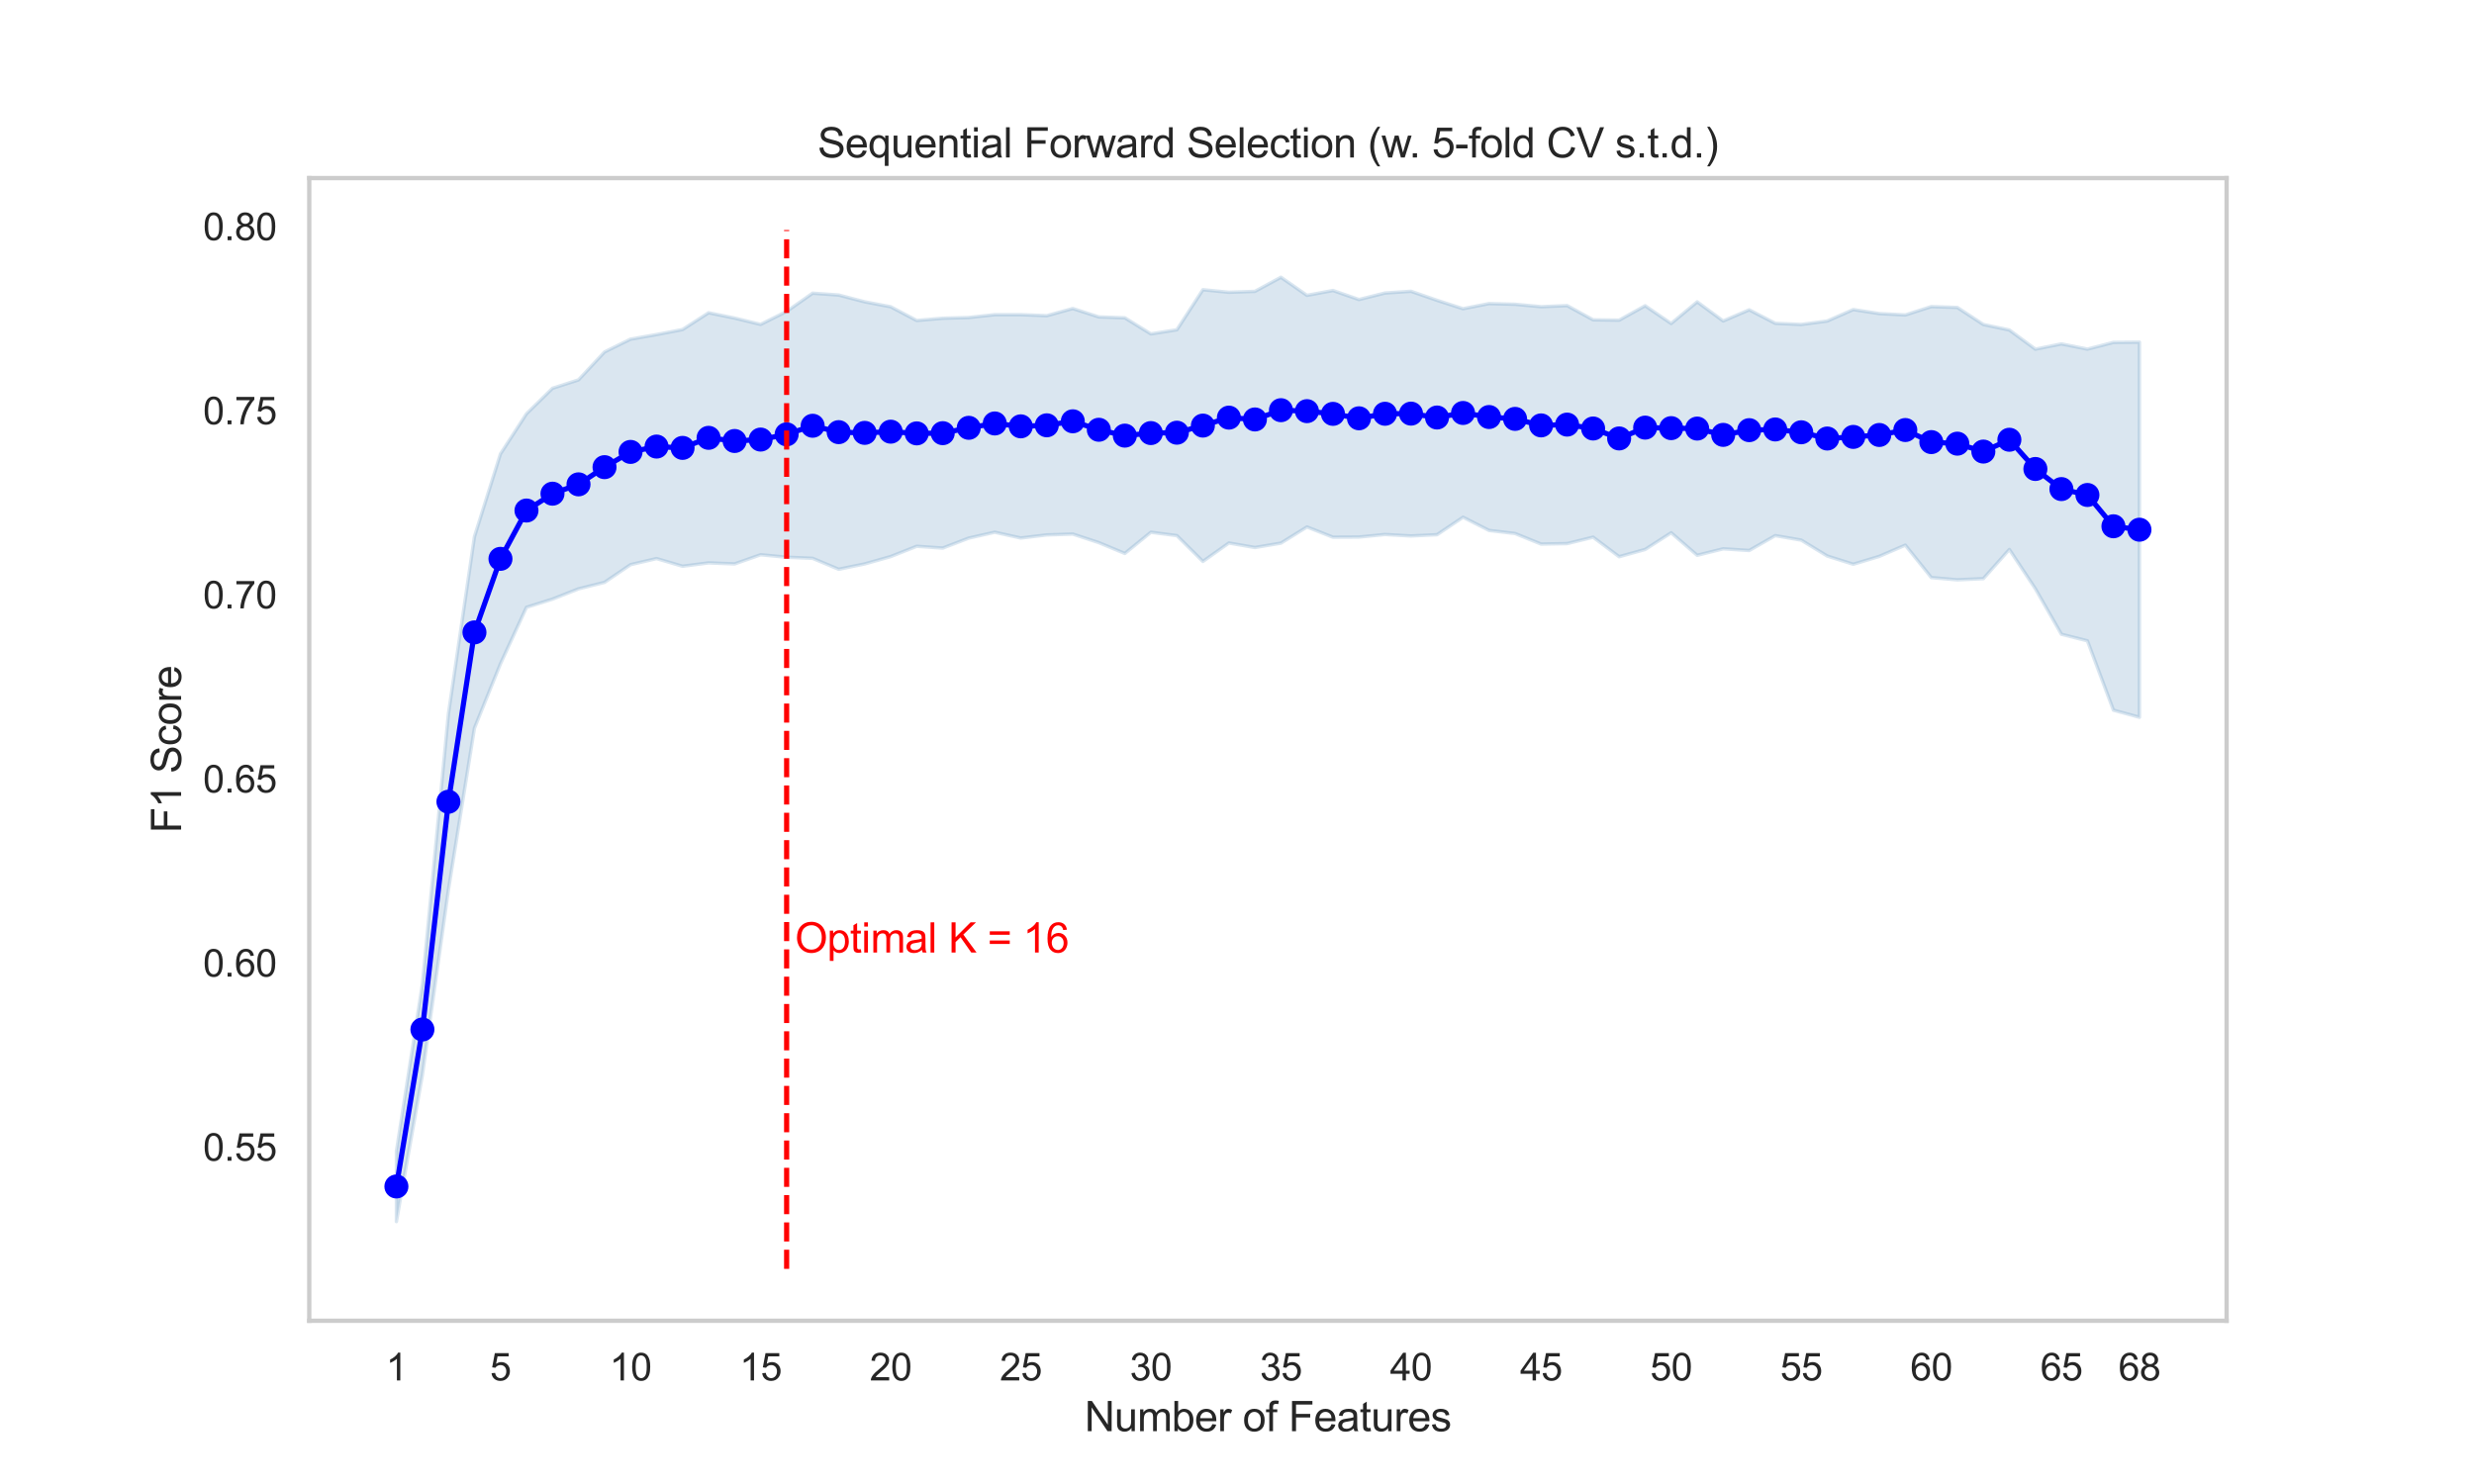 <?xml version="1.0" encoding="utf-8" standalone="no"?>
<!DOCTYPE svg PUBLIC "-//W3C//DTD SVG 1.1//EN"
  "http://www.w3.org/Graphics/SVG/1.1/DTD/svg11.dtd">
<svg xmlns:xlink="http://www.w3.org/1999/xlink" width="720pt" height="432pt" viewBox="0 0 720 432" xmlns="http://www.w3.org/2000/svg" version="1.1">
 <defs>
  <style type="text/css">*{stroke-linejoin: round; stroke-linecap: butt}</style>
 </defs>
 <g id="figure_1">
  <g id="patch_1">
   <path d="M 0 432 
L 720 432 
L 720 0 
L 0 0 
z
" style="fill: #ffffff"/>
  </g>
  <g id="axes_1">
   <g id="patch_2">
    <path d="M 90 384.48 
L 648 384.48 
L 648 51.84 
L 90 51.84 
z
" style="fill: #ffffff"/>
   </g>
   <g id="matplotlib.axis_1">
    <g id="xtick_1">
     <g id="text_1">
      <!-- 1 -->
      <g style="fill: #262626" transform="translate(112.305 401.854) scale(0.11 -0.11)">
       <defs>
        <path id="ArialMT-31" d="M 2384 0 
L 1822 0 
L 1822 3584 
Q 1619 3391 1289 3197 
Q 959 3003 697 2906 
L 697 3450 
Q 1169 3672 1522 3987 
Q 1875 4303 2022 4600 
L 2384 4600 
L 2384 0 
z
" transform="scale(0.016)"/>
       </defs>
       <use xlink:href="#ArialMT-31"/>
      </g>
     </g>
    </g>
    <g id="xtick_2"/>
    <g id="xtick_3"/>
    <g id="xtick_4"/>
    <g id="xtick_5">
     <g id="text_2">
      <!-- 5 -->
      <g style="fill: #262626" transform="translate(142.59 401.854) scale(0.11 -0.11)">
       <defs>
        <path id="ArialMT-35" d="M 266 1200 
L 856 1250 
Q 922 819 1161 601 
Q 1400 384 1738 384 
Q 2144 384 2425 690 
Q 2706 997 2706 1503 
Q 2706 1984 2436 2262 
Q 2166 2541 1728 2541 
Q 1456 2541 1237 2417 
Q 1019 2294 894 2097 
L 366 2166 
L 809 4519 
L 3088 4519 
L 3088 3981 
L 1259 3981 
L 1013 2750 
Q 1425 3038 1878 3038 
Q 2478 3038 2890 2622 
Q 3303 2206 3303 1553 
Q 3303 931 2941 478 
Q 2500 -78 1738 -78 
Q 1113 -78 717 272 
Q 322 622 266 1200 
z
" transform="scale(0.016)"/>
       </defs>
       <use xlink:href="#ArialMT-35"/>
      </g>
     </g>
    </g>
    <g id="xtick_6"/>
    <g id="xtick_7"/>
    <g id="xtick_8"/>
    <g id="xtick_9"/>
    <g id="xtick_10">
     <g id="text_3">
      <!-- 10 -->
      <g style="fill: #262626" transform="translate(177.388 401.854) scale(0.11 -0.11)">
       <defs>
        <path id="ArialMT-30" d="M 266 2259 
Q 266 3072 433 3567 
Q 600 4063 929 4331 
Q 1259 4600 1759 4600 
Q 2128 4600 2406 4451 
Q 2684 4303 2865 4023 
Q 3047 3744 3150 3342 
Q 3253 2941 3253 2259 
Q 3253 1453 3087 958 
Q 2922 463 2592 192 
Q 2263 -78 1759 -78 
Q 1097 -78 719 397 
Q 266 969 266 2259 
z
M 844 2259 
Q 844 1131 1108 757 
Q 1372 384 1759 384 
Q 2147 384 2411 759 
Q 2675 1134 2675 2259 
Q 2675 3391 2411 3762 
Q 2147 4134 1753 4134 
Q 1366 4134 1134 3806 
Q 844 3388 844 2259 
z
" transform="scale(0.016)"/>
       </defs>
       <use xlink:href="#ArialMT-31"/>
       <use xlink:href="#ArialMT-30" x="55.615"/>
      </g>
     </g>
    </g>
    <g id="xtick_11"/>
    <g id="xtick_12"/>
    <g id="xtick_13"/>
    <g id="xtick_14"/>
    <g id="xtick_15">
     <g id="text_4">
      <!-- 15 -->
      <g style="fill: #262626" transform="translate(215.244 401.854) scale(0.11 -0.11)">
       <use xlink:href="#ArialMT-31"/>
       <use xlink:href="#ArialMT-35" x="55.615"/>
      </g>
     </g>
    </g>
    <g id="xtick_16"/>
    <g id="xtick_17"/>
    <g id="xtick_18"/>
    <g id="xtick_19"/>
    <g id="xtick_20">
     <g id="text_5">
      <!-- 20 -->
      <g style="fill: #262626" transform="translate(253.1 401.854) scale(0.11 -0.11)">
       <defs>
        <path id="ArialMT-32" d="M 3222 541 
L 3222 0 
L 194 0 
Q 188 203 259 391 
Q 375 700 629 1000 
Q 884 1300 1366 1694 
Q 2113 2306 2375 2664 
Q 2638 3022 2638 3341 
Q 2638 3675 2398 3904 
Q 2159 4134 1775 4134 
Q 1369 4134 1125 3890 
Q 881 3647 878 3216 
L 300 3275 
Q 359 3922 746 4261 
Q 1134 4600 1788 4600 
Q 2447 4600 2831 4234 
Q 3216 3869 3216 3328 
Q 3216 3053 3103 2787 
Q 2991 2522 2730 2228 
Q 2469 1934 1863 1422 
Q 1356 997 1212 845 
Q 1069 694 975 541 
L 3222 541 
z
" transform="scale(0.016)"/>
       </defs>
       <use xlink:href="#ArialMT-32"/>
       <use xlink:href="#ArialMT-30" x="55.615"/>
      </g>
     </g>
    </g>
    <g id="xtick_21"/>
    <g id="xtick_22"/>
    <g id="xtick_23"/>
    <g id="xtick_24"/>
    <g id="xtick_25">
     <g id="text_6">
      <!-- 25 -->
      <g style="fill: #262626" transform="translate(290.956 401.854) scale(0.11 -0.11)">
       <use xlink:href="#ArialMT-32"/>
       <use xlink:href="#ArialMT-35" x="55.615"/>
      </g>
     </g>
    </g>
    <g id="xtick_26"/>
    <g id="xtick_27"/>
    <g id="xtick_28"/>
    <g id="xtick_29"/>
    <g id="xtick_30">
     <g id="text_7">
      <!-- 30 -->
      <g style="fill: #262626" transform="translate(328.812 401.854) scale(0.11 -0.11)">
       <defs>
        <path id="ArialMT-33" d="M 269 1209 
L 831 1284 
Q 928 806 1161 595 
Q 1394 384 1728 384 
Q 2125 384 2398 659 
Q 2672 934 2672 1341 
Q 2672 1728 2419 1979 
Q 2166 2231 1775 2231 
Q 1616 2231 1378 2169 
L 1441 2663 
Q 1497 2656 1531 2656 
Q 1891 2656 2178 2843 
Q 2466 3031 2466 3422 
Q 2466 3731 2256 3934 
Q 2047 4138 1716 4138 
Q 1388 4138 1169 3931 
Q 950 3725 888 3313 
L 325 3413 
Q 428 3978 793 4289 
Q 1159 4600 1703 4600 
Q 2078 4600 2393 4439 
Q 2709 4278 2876 4000 
Q 3044 3722 3044 3409 
Q 3044 3113 2884 2869 
Q 2725 2625 2413 2481 
Q 2819 2388 3044 2092 
Q 3269 1797 3269 1353 
Q 3269 753 2831 336 
Q 2394 -81 1725 -81 
Q 1122 -81 723 278 
Q 325 638 269 1209 
z
" transform="scale(0.016)"/>
       </defs>
       <use xlink:href="#ArialMT-33"/>
       <use xlink:href="#ArialMT-30" x="55.615"/>
      </g>
     </g>
    </g>
    <g id="xtick_31"/>
    <g id="xtick_32"/>
    <g id="xtick_33"/>
    <g id="xtick_34"/>
    <g id="xtick_35">
     <g id="text_8">
      <!-- 35 -->
      <g style="fill: #262626" transform="translate(366.669 401.854) scale(0.11 -0.11)">
       <use xlink:href="#ArialMT-33"/>
       <use xlink:href="#ArialMT-35" x="55.615"/>
      </g>
     </g>
    </g>
    <g id="xtick_36"/>
    <g id="xtick_37"/>
    <g id="xtick_38"/>
    <g id="xtick_39"/>
    <g id="xtick_40">
     <g id="text_9">
      <!-- 40 -->
      <g style="fill: #262626" transform="translate(404.525 401.854) scale(0.11 -0.11)">
       <defs>
        <path id="ArialMT-34" d="M 2069 0 
L 2069 1097 
L 81 1097 
L 81 1613 
L 2172 4581 
L 2631 4581 
L 2631 1613 
L 3250 1613 
L 3250 1097 
L 2631 1097 
L 2631 0 
L 2069 0 
z
M 2069 1613 
L 2069 3678 
L 634 1613 
L 2069 1613 
z
" transform="scale(0.016)"/>
       </defs>
       <use xlink:href="#ArialMT-34"/>
       <use xlink:href="#ArialMT-30" x="55.615"/>
      </g>
     </g>
    </g>
    <g id="xtick_41"/>
    <g id="xtick_42"/>
    <g id="xtick_43"/>
    <g id="xtick_44"/>
    <g id="xtick_45">
     <g id="text_10">
      <!-- 45 -->
      <g style="fill: #262626" transform="translate(442.381 401.854) scale(0.11 -0.11)">
       <use xlink:href="#ArialMT-34"/>
       <use xlink:href="#ArialMT-35" x="55.615"/>
      </g>
     </g>
    </g>
    <g id="xtick_46"/>
    <g id="xtick_47"/>
    <g id="xtick_48"/>
    <g id="xtick_49"/>
    <g id="xtick_50">
     <g id="text_11">
      <!-- 50 -->
      <g style="fill: #262626" transform="translate(480.237 401.854) scale(0.11 -0.11)">
       <use xlink:href="#ArialMT-35"/>
       <use xlink:href="#ArialMT-30" x="55.615"/>
      </g>
     </g>
    </g>
    <g id="xtick_51"/>
    <g id="xtick_52"/>
    <g id="xtick_53"/>
    <g id="xtick_54"/>
    <g id="xtick_55">
     <g id="text_12">
      <!-- 55 -->
      <g style="fill: #262626" transform="translate(518.093 401.854) scale(0.11 -0.11)">
       <use xlink:href="#ArialMT-35"/>
       <use xlink:href="#ArialMT-35" x="55.615"/>
      </g>
     </g>
    </g>
    <g id="xtick_56"/>
    <g id="xtick_57"/>
    <g id="xtick_58"/>
    <g id="xtick_59"/>
    <g id="xtick_60">
     <g id="text_13">
      <!-- 60 -->
      <g style="fill: #262626" transform="translate(555.949 401.854) scale(0.11 -0.11)">
       <defs>
        <path id="ArialMT-36" d="M 3184 3459 
L 2625 3416 
Q 2550 3747 2413 3897 
Q 2184 4138 1850 4138 
Q 1581 4138 1378 3988 
Q 1113 3794 959 3422 
Q 806 3050 800 2363 
Q 1003 2672 1297 2822 
Q 1591 2972 1913 2972 
Q 2475 2972 2870 2558 
Q 3266 2144 3266 1488 
Q 3266 1056 3080 686 
Q 2894 316 2569 119 
Q 2244 -78 1831 -78 
Q 1128 -78 684 439 
Q 241 956 241 2144 
Q 241 3472 731 4075 
Q 1159 4600 1884 4600 
Q 2425 4600 2770 4297 
Q 3116 3994 3184 3459 
z
M 888 1484 
Q 888 1194 1011 928 
Q 1134 663 1356 523 
Q 1578 384 1822 384 
Q 2178 384 2434 671 
Q 2691 959 2691 1453 
Q 2691 1928 2437 2201 
Q 2184 2475 1800 2475 
Q 1419 2475 1153 2201 
Q 888 1928 888 1484 
z
" transform="scale(0.016)"/>
       </defs>
       <use xlink:href="#ArialMT-36"/>
       <use xlink:href="#ArialMT-30" x="55.615"/>
      </g>
     </g>
    </g>
    <g id="xtick_61"/>
    <g id="xtick_62"/>
    <g id="xtick_63"/>
    <g id="xtick_64"/>
    <g id="xtick_65">
     <g id="text_14">
      <!-- 65 -->
      <g style="fill: #262626" transform="translate(593.806 401.854) scale(0.11 -0.11)">
       <use xlink:href="#ArialMT-36"/>
       <use xlink:href="#ArialMT-35" x="55.615"/>
      </g>
     </g>
    </g>
    <g id="xtick_66"/>
    <g id="xtick_67"/>
    <g id="xtick_68">
     <g id="text_15">
      <!-- 68 -->
      <g style="fill: #262626" transform="translate(616.519 401.854) scale(0.11 -0.11)">
       <defs>
        <path id="ArialMT-38" d="M 1131 2484 
Q 781 2613 612 2850 
Q 444 3088 444 3419 
Q 444 3919 803 4259 
Q 1163 4600 1759 4600 
Q 2359 4600 2725 4251 
Q 3091 3903 3091 3403 
Q 3091 3084 2923 2848 
Q 2756 2613 2416 2484 
Q 2838 2347 3058 2040 
Q 3278 1734 3278 1309 
Q 3278 722 2862 322 
Q 2447 -78 1769 -78 
Q 1091 -78 675 323 
Q 259 725 259 1325 
Q 259 1772 486 2073 
Q 713 2375 1131 2484 
z
M 1019 3438 
Q 1019 3113 1228 2906 
Q 1438 2700 1772 2700 
Q 2097 2700 2305 2904 
Q 2513 3109 2513 3406 
Q 2513 3716 2298 3927 
Q 2084 4138 1766 4138 
Q 1444 4138 1231 3931 
Q 1019 3725 1019 3438 
z
M 838 1322 
Q 838 1081 952 856 
Q 1066 631 1291 507 
Q 1516 384 1775 384 
Q 2178 384 2440 643 
Q 2703 903 2703 1303 
Q 2703 1709 2433 1975 
Q 2163 2241 1756 2241 
Q 1359 2241 1098 1978 
Q 838 1716 838 1322 
z
" transform="scale(0.016)"/>
       </defs>
       <use xlink:href="#ArialMT-36"/>
       <use xlink:href="#ArialMT-38" x="55.615"/>
      </g>
     </g>
    </g>
    <g id="text_16">
     <!-- Number of Features -->
     <g style="fill: #262626" transform="translate(315.649 416.629) scale(0.12 -0.12)">
      <defs>
       <path id="ArialMT-4e" d="M 488 0 
L 488 4581 
L 1109 4581 
L 3516 984 
L 3516 4581 
L 4097 4581 
L 4097 0 
L 3475 0 
L 1069 3600 
L 1069 0 
L 488 0 
z
" transform="scale(0.016)"/>
       <path id="ArialMT-75" d="M 2597 0 
L 2597 488 
Q 2209 -75 1544 -75 
Q 1250 -75 995 37 
Q 741 150 617 320 
Q 494 491 444 738 
Q 409 903 409 1263 
L 409 3319 
L 972 3319 
L 972 1478 
Q 972 1038 1006 884 
Q 1059 663 1231 536 
Q 1403 409 1656 409 
Q 1909 409 2131 539 
Q 2353 669 2445 892 
Q 2538 1116 2538 1541 
L 2538 3319 
L 3100 3319 
L 3100 0 
L 2597 0 
z
" transform="scale(0.016)"/>
       <path id="ArialMT-6d" d="M 422 0 
L 422 3319 
L 925 3319 
L 925 2853 
Q 1081 3097 1340 3245 
Q 1600 3394 1931 3394 
Q 2300 3394 2536 3241 
Q 2772 3088 2869 2813 
Q 3263 3394 3894 3394 
Q 4388 3394 4653 3120 
Q 4919 2847 4919 2278 
L 4919 0 
L 4359 0 
L 4359 2091 
Q 4359 2428 4304 2576 
Q 4250 2725 4106 2815 
Q 3963 2906 3769 2906 
Q 3419 2906 3187 2673 
Q 2956 2441 2956 1928 
L 2956 0 
L 2394 0 
L 2394 2156 
Q 2394 2531 2256 2718 
Q 2119 2906 1806 2906 
Q 1569 2906 1367 2781 
Q 1166 2656 1075 2415 
Q 984 2175 984 1722 
L 984 0 
L 422 0 
z
" transform="scale(0.016)"/>
       <path id="ArialMT-62" d="M 941 0 
L 419 0 
L 419 4581 
L 981 4581 
L 981 2947 
Q 1338 3394 1891 3394 
Q 2197 3394 2470 3270 
Q 2744 3147 2920 2923 
Q 3097 2700 3197 2384 
Q 3297 2069 3297 1709 
Q 3297 856 2875 390 
Q 2453 -75 1863 -75 
Q 1275 -75 941 416 
L 941 0 
z
M 934 1684 
Q 934 1088 1097 822 
Q 1363 388 1816 388 
Q 2184 388 2453 708 
Q 2722 1028 2722 1663 
Q 2722 2313 2464 2622 
Q 2206 2931 1841 2931 
Q 1472 2931 1203 2611 
Q 934 2291 934 1684 
z
" transform="scale(0.016)"/>
       <path id="ArialMT-65" d="M 2694 1069 
L 3275 997 
Q 3138 488 2766 206 
Q 2394 -75 1816 -75 
Q 1088 -75 661 373 
Q 234 822 234 1631 
Q 234 2469 665 2931 
Q 1097 3394 1784 3394 
Q 2450 3394 2872 2941 
Q 3294 2488 3294 1666 
Q 3294 1616 3291 1516 
L 816 1516 
Q 847 969 1125 678 
Q 1403 388 1819 388 
Q 2128 388 2347 550 
Q 2566 713 2694 1069 
z
M 847 1978 
L 2700 1978 
Q 2663 2397 2488 2606 
Q 2219 2931 1791 2931 
Q 1403 2931 1139 2672 
Q 875 2413 847 1978 
z
" transform="scale(0.016)"/>
       <path id="ArialMT-72" d="M 416 0 
L 416 3319 
L 922 3319 
L 922 2816 
Q 1116 3169 1280 3281 
Q 1444 3394 1641 3394 
Q 1925 3394 2219 3213 
L 2025 2691 
Q 1819 2813 1613 2813 
Q 1428 2813 1281 2702 
Q 1134 2591 1072 2394 
Q 978 2094 978 1738 
L 978 0 
L 416 0 
z
" transform="scale(0.016)"/>
       <path id="ArialMT-20" transform="scale(0.016)"/>
       <path id="ArialMT-6f" d="M 213 1659 
Q 213 2581 725 3025 
Q 1153 3394 1769 3394 
Q 2453 3394 2887 2945 
Q 3322 2497 3322 1706 
Q 3322 1066 3130 698 
Q 2938 331 2570 128 
Q 2203 -75 1769 -75 
Q 1072 -75 642 372 
Q 213 819 213 1659 
z
M 791 1659 
Q 791 1022 1069 705 
Q 1347 388 1769 388 
Q 2188 388 2466 706 
Q 2744 1025 2744 1678 
Q 2744 2294 2464 2611 
Q 2184 2928 1769 2928 
Q 1347 2928 1069 2612 
Q 791 2297 791 1659 
z
" transform="scale(0.016)"/>
       <path id="ArialMT-66" d="M 556 0 
L 556 2881 
L 59 2881 
L 59 3319 
L 556 3319 
L 556 3672 
Q 556 4006 616 4169 
Q 697 4388 901 4523 
Q 1106 4659 1475 4659 
Q 1713 4659 2000 4603 
L 1916 4113 
Q 1741 4144 1584 4144 
Q 1328 4144 1222 4034 
Q 1116 3925 1116 3625 
L 1116 3319 
L 1763 3319 
L 1763 2881 
L 1116 2881 
L 1116 0 
L 556 0 
z
" transform="scale(0.016)"/>
       <path id="ArialMT-46" d="M 525 0 
L 525 4581 
L 3616 4581 
L 3616 4041 
L 1131 4041 
L 1131 2622 
L 3281 2622 
L 3281 2081 
L 1131 2081 
L 1131 0 
L 525 0 
z
" transform="scale(0.016)"/>
       <path id="ArialMT-61" d="M 2588 409 
Q 2275 144 1986 34 
Q 1697 -75 1366 -75 
Q 819 -75 525 192 
Q 231 459 231 875 
Q 231 1119 342 1320 
Q 453 1522 633 1644 
Q 813 1766 1038 1828 
Q 1203 1872 1538 1913 
Q 2219 1994 2541 2106 
Q 2544 2222 2544 2253 
Q 2544 2597 2384 2738 
Q 2169 2928 1744 2928 
Q 1347 2928 1158 2789 
Q 969 2650 878 2297 
L 328 2372 
Q 403 2725 575 2942 
Q 747 3159 1072 3276 
Q 1397 3394 1825 3394 
Q 2250 3394 2515 3294 
Q 2781 3194 2906 3042 
Q 3031 2891 3081 2659 
Q 3109 2516 3109 2141 
L 3109 1391 
Q 3109 606 3145 398 
Q 3181 191 3288 0 
L 2700 0 
Q 2613 175 2588 409 
z
M 2541 1666 
Q 2234 1541 1622 1453 
Q 1275 1403 1131 1340 
Q 988 1278 909 1158 
Q 831 1038 831 891 
Q 831 666 1001 516 
Q 1172 366 1500 366 
Q 1825 366 2078 508 
Q 2331 650 2450 897 
Q 2541 1088 2541 1459 
L 2541 1666 
z
" transform="scale(0.016)"/>
       <path id="ArialMT-74" d="M 1650 503 
L 1731 6 
Q 1494 -44 1306 -44 
Q 1000 -44 831 53 
Q 663 150 594 308 
Q 525 466 525 972 
L 525 2881 
L 113 2881 
L 113 3319 
L 525 3319 
L 525 4141 
L 1084 4478 
L 1084 3319 
L 1650 3319 
L 1650 2881 
L 1084 2881 
L 1084 941 
Q 1084 700 1114 631 
Q 1144 563 1211 522 
Q 1278 481 1403 481 
Q 1497 481 1650 503 
z
" transform="scale(0.016)"/>
       <path id="ArialMT-73" d="M 197 991 
L 753 1078 
Q 800 744 1014 566 
Q 1228 388 1613 388 
Q 2000 388 2187 545 
Q 2375 703 2375 916 
Q 2375 1106 2209 1216 
Q 2094 1291 1634 1406 
Q 1016 1563 777 1677 
Q 538 1791 414 1992 
Q 291 2194 291 2438 
Q 291 2659 392 2848 
Q 494 3038 669 3163 
Q 800 3259 1026 3326 
Q 1253 3394 1513 3394 
Q 1903 3394 2198 3281 
Q 2494 3169 2634 2976 
Q 2775 2784 2828 2463 
L 2278 2388 
Q 2241 2644 2061 2787 
Q 1881 2931 1553 2931 
Q 1166 2931 1000 2803 
Q 834 2675 834 2503 
Q 834 2394 903 2306 
Q 972 2216 1119 2156 
Q 1203 2125 1616 2013 
Q 2213 1853 2448 1751 
Q 2684 1650 2818 1456 
Q 2953 1263 2953 975 
Q 2953 694 2789 445 
Q 2625 197 2315 61 
Q 2006 -75 1616 -75 
Q 969 -75 630 194 
Q 291 463 197 991 
z
" transform="scale(0.016)"/>
      </defs>
      <use xlink:href="#ArialMT-4e"/>
      <use xlink:href="#ArialMT-75" x="72.217"/>
      <use xlink:href="#ArialMT-6d" x="127.832"/>
      <use xlink:href="#ArialMT-62" x="211.133"/>
      <use xlink:href="#ArialMT-65" x="266.748"/>
      <use xlink:href="#ArialMT-72" x="322.363"/>
      <use xlink:href="#ArialMT-20" x="355.664"/>
      <use xlink:href="#ArialMT-6f" x="383.447"/>
      <use xlink:href="#ArialMT-66" x="439.062"/>
      <use xlink:href="#ArialMT-20" x="466.846"/>
      <use xlink:href="#ArialMT-46" x="494.629"/>
      <use xlink:href="#ArialMT-65" x="555.713"/>
      <use xlink:href="#ArialMT-61" x="611.328"/>
      <use xlink:href="#ArialMT-74" x="666.943"/>
      <use xlink:href="#ArialMT-75" x="694.727"/>
      <use xlink:href="#ArialMT-72" x="750.342"/>
      <use xlink:href="#ArialMT-65" x="783.643"/>
      <use xlink:href="#ArialMT-73" x="839.258"/>
     </g>
    </g>
   </g>
   <g id="matplotlib.axis_2">
    <g id="ytick_1">
     <g id="text_17">
      <!-- 0.55 -->
      <g style="fill: #262626" transform="translate(59.093 337.893) scale(0.11 -0.11)">
       <defs>
        <path id="ArialMT-2e" d="M 581 0 
L 581 641 
L 1222 641 
L 1222 0 
L 581 0 
z
" transform="scale(0.016)"/>
       </defs>
       <use xlink:href="#ArialMT-30"/>
       <use xlink:href="#ArialMT-2e" x="55.615"/>
       <use xlink:href="#ArialMT-35" x="83.398"/>
       <use xlink:href="#ArialMT-35" x="139.014"/>
      </g>
     </g>
    </g>
    <g id="ytick_2">
     <g id="text_18">
      <!-- 0.60 -->
      <g style="fill: #262626" transform="translate(59.093 284.298) scale(0.11 -0.11)">
       <use xlink:href="#ArialMT-30"/>
       <use xlink:href="#ArialMT-2e" x="55.615"/>
       <use xlink:href="#ArialMT-36" x="83.398"/>
       <use xlink:href="#ArialMT-30" x="139.014"/>
      </g>
     </g>
    </g>
    <g id="ytick_3">
     <g id="text_19">
      <!-- 0.65 -->
      <g style="fill: #262626" transform="translate(59.093 230.703) scale(0.11 -0.11)">
       <use xlink:href="#ArialMT-30"/>
       <use xlink:href="#ArialMT-2e" x="55.615"/>
       <use xlink:href="#ArialMT-36" x="83.398"/>
       <use xlink:href="#ArialMT-35" x="139.014"/>
      </g>
     </g>
    </g>
    <g id="ytick_4">
     <g id="text_20">
      <!-- 0.70 -->
      <g style="fill: #262626" transform="translate(59.093 177.108) scale(0.11 -0.11)">
       <defs>
        <path id="ArialMT-37" d="M 303 3981 
L 303 4522 
L 3269 4522 
L 3269 4084 
Q 2831 3619 2401 2847 
Q 1972 2075 1738 1259 
Q 1569 684 1522 0 
L 944 0 
Q 953 541 1156 1306 
Q 1359 2072 1739 2783 
Q 2119 3494 2547 3981 
L 303 3981 
z
" transform="scale(0.016)"/>
       </defs>
       <use xlink:href="#ArialMT-30"/>
       <use xlink:href="#ArialMT-2e" x="55.615"/>
       <use xlink:href="#ArialMT-37" x="83.398"/>
       <use xlink:href="#ArialMT-30" x="139.014"/>
      </g>
     </g>
    </g>
    <g id="ytick_5">
     <g id="text_21">
      <!-- 0.75 -->
      <g style="fill: #262626" transform="translate(59.093 123.513) scale(0.11 -0.11)">
       <use xlink:href="#ArialMT-30"/>
       <use xlink:href="#ArialMT-2e" x="55.615"/>
       <use xlink:href="#ArialMT-37" x="83.398"/>
       <use xlink:href="#ArialMT-35" x="139.014"/>
      </g>
     </g>
    </g>
    <g id="ytick_6">
     <g id="text_22">
      <!-- 0.80 -->
      <g style="fill: #262626" transform="translate(59.093 69.918) scale(0.11 -0.11)">
       <use xlink:href="#ArialMT-30"/>
       <use xlink:href="#ArialMT-2e" x="55.615"/>
       <use xlink:href="#ArialMT-38" x="83.398"/>
       <use xlink:href="#ArialMT-30" x="139.014"/>
      </g>
     </g>
    </g>
    <g id="text_23">
     <!-- F1 Score -->
     <g style="fill: #262626" transform="translate(52.708 242.501) rotate(-90) scale(0.12 -0.12)">
      <defs>
       <path id="ArialMT-53" d="M 288 1472 
L 859 1522 
Q 900 1178 1048 958 
Q 1197 738 1509 602 
Q 1822 466 2213 466 
Q 2559 466 2825 569 
Q 3091 672 3220 851 
Q 3350 1031 3350 1244 
Q 3350 1459 3225 1620 
Q 3100 1781 2813 1891 
Q 2628 1963 1997 2114 
Q 1366 2266 1113 2400 
Q 784 2572 623 2826 
Q 463 3081 463 3397 
Q 463 3744 659 4045 
Q 856 4347 1234 4503 
Q 1613 4659 2075 4659 
Q 2584 4659 2973 4495 
Q 3363 4331 3572 4012 
Q 3781 3694 3797 3291 
L 3216 3247 
Q 3169 3681 2898 3903 
Q 2628 4125 2100 4125 
Q 1550 4125 1298 3923 
Q 1047 3722 1047 3438 
Q 1047 3191 1225 3031 
Q 1400 2872 2139 2705 
Q 2878 2538 3153 2413 
Q 3553 2228 3743 1945 
Q 3934 1663 3934 1294 
Q 3934 928 3725 604 
Q 3516 281 3123 101 
Q 2731 -78 2241 -78 
Q 1619 -78 1198 103 
Q 778 284 539 648 
Q 300 1013 288 1472 
z
" transform="scale(0.016)"/>
       <path id="ArialMT-63" d="M 2588 1216 
L 3141 1144 
Q 3050 572 2676 248 
Q 2303 -75 1759 -75 
Q 1078 -75 664 370 
Q 250 816 250 1647 
Q 250 2184 428 2587 
Q 606 2991 970 3192 
Q 1334 3394 1763 3394 
Q 2303 3394 2647 3120 
Q 2991 2847 3088 2344 
L 2541 2259 
Q 2463 2594 2264 2762 
Q 2066 2931 1784 2931 
Q 1359 2931 1093 2626 
Q 828 2322 828 1663 
Q 828 994 1084 691 
Q 1341 388 1753 388 
Q 2084 388 2306 591 
Q 2528 794 2588 1216 
z
" transform="scale(0.016)"/>
      </defs>
      <use xlink:href="#ArialMT-46"/>
      <use xlink:href="#ArialMT-31" x="61.084"/>
      <use xlink:href="#ArialMT-20" x="116.699"/>
      <use xlink:href="#ArialMT-53" x="144.482"/>
      <use xlink:href="#ArialMT-63" x="211.182"/>
      <use xlink:href="#ArialMT-6f" x="261.182"/>
      <use xlink:href="#ArialMT-72" x="316.797"/>
      <use xlink:href="#ArialMT-65" x="350.098"/>
     </g>
    </g>
   </g>
   <g id="PolyCollection_1">
    <defs>
     <path id="mb98cbee896" d="M 115.364 -76.385 
L 115.364 -96.847 
L 122.935 -145.544 
L 130.506 -224.239 
L 138.077 -275.784 
L 145.649 -299.869 
L 153.22 -311.551 
L 160.791 -318.975 
L 168.362 -321.419 
L 175.934 -329.547 
L 183.505 -333.273 
L 191.076 -334.607 
L 198.647 -336.076 
L 206.218 -340.954 
L 213.79 -339.407 
L 221.361 -337.577 
L 228.932 -341.332 
L 236.503 -346.653 
L 244.075 -346.117 
L 251.646 -344.144 
L 259.217 -342.703 
L 266.788 -338.707 
L 274.36 -339.357 
L 281.931 -339.572 
L 289.502 -340.394 
L 297.073 -340.403 
L 304.645 -340.104 
L 312.216 -342.189 
L 319.787 -339.746 
L 327.358 -339.487 
L 334.929 -334.806 
L 342.501 -336.003 
L 350.072 -347.664 
L 357.643 -346.921 
L 365.214 -347.182 
L 372.786 -351.295 
L 380.357 -346.028 
L 387.928 -347.434 
L 395.499 -344.806 
L 403.071 -346.704 
L 410.642 -347.205 
L 418.213 -344.581 
L 425.784 -342.133 
L 433.355 -343.626 
L 440.927 -343.43 
L 448.498 -342.714 
L 456.069 -343.038 
L 463.64 -338.9 
L 471.212 -338.797 
L 478.783 -342.992 
L 486.354 -337.83 
L 493.925 -344.132 
L 501.497 -338.568 
L 509.068 -341.811 
L 516.639 -337.892 
L 524.21 -337.553 
L 531.782 -338.553 
L 539.353 -341.884 
L 546.924 -340.72 
L 554.495 -340.323 
L 562.066 -342.745 
L 569.638 -342.494 
L 577.209 -337.541 
L 584.78 -335.939 
L 592.351 -330.36 
L 599.923 -331.89 
L 607.494 -330.371 
L 615.065 -332.333 
L 622.636 -332.4 
L 622.636 -223.197 
L 622.636 -223.197 
L 615.065 -225.265 
L 607.494 -245.451 
L 599.923 -247.363 
L 592.351 -260.597 
L 584.78 -272.036 
L 577.209 -263.55 
L 569.638 -263.204 
L 562.066 -263.863 
L 554.495 -273.308 
L 546.924 -270.033 
L 539.353 -267.744 
L 531.782 -270.134 
L 524.21 -274.768 
L 516.639 -276.074 
L 509.068 -271.745 
L 501.497 -272.237 
L 493.925 -270.345 
L 486.354 -276.905 
L 478.783 -272.043 
L 471.212 -269.935 
L 463.64 -275.619 
L 456.069 -273.752 
L 448.498 -273.617 
L 440.927 -276.693 
L 433.355 -277.581 
L 425.784 -281.43 
L 418.213 -276.339 
L 410.642 -275.975 
L 403.071 -276.401 
L 395.499 -275.655 
L 387.928 -275.616 
L 380.357 -278.597 
L 372.786 -273.89 
L 365.214 -272.611 
L 357.643 -273.928 
L 350.072 -268.552 
L 342.501 -276.077 
L 334.929 -277.053 
L 327.358 -270.884 
L 319.787 -274.04 
L 312.216 -276.527 
L 304.645 -276.28 
L 297.073 -275.377 
L 289.502 -277.059 
L 281.931 -275.353 
L 274.36 -272.448 
L 266.788 -272.974 
L 259.217 -269.974 
L 251.646 -267.832 
L 244.075 -266.281 
L 236.503 -269.462 
L 228.932 -269.783 
L 221.361 -270.502 
L 213.79 -267.84 
L 206.218 -268.136 
L 198.647 -267.157 
L 191.076 -269.396 
L 183.505 -267.619 
L 175.934 -262.47 
L 168.362 -260.586 
L 160.791 -257.595 
L 153.22 -255.212 
L 145.649 -238.762 
L 138.077 -220.035 
L 130.506 -172.984 
L 122.935 -119.086 
L 115.364 -76.385 
z
" style="stroke: #4682b4; stroke-opacity: 0.2"/>
    </defs>
    <g clip-path="url(#pa1e3fa0cc2)">
     <use xlink:href="#mb98cbee896" x="0" y="432" style="fill: #4682b4; fill-opacity: 0.2; stroke: #4682b4; stroke-opacity: 0.2"/>
    </g>
   </g>
   <g id="line2d_1">
    <path d="M 115.364 345.384 
L 122.935 299.685 
L 130.506 233.389 
L 138.077 184.09 
L 145.649 162.684 
L 153.22 148.618 
L 160.791 143.715 
L 168.362 140.998 
L 175.934 135.991 
L 183.505 131.554 
L 191.076 129.998 
L 198.647 130.383 
L 206.218 127.455 
L 213.79 128.376 
L 221.361 127.961 
L 228.932 126.442 
L 236.503 123.942 
L 244.075 125.801 
L 251.646 126.012 
L 259.217 125.662 
L 266.788 126.16 
L 274.36 126.097 
L 281.931 124.537 
L 289.502 123.273 
L 297.073 124.11 
L 304.645 123.808 
L 312.216 122.642 
L 319.787 125.107 
L 327.358 126.814 
L 334.929 126.07 
L 342.501 125.96 
L 350.072 123.892 
L 357.643 121.575 
L 365.214 122.104 
L 372.786 119.408 
L 380.357 119.687 
L 387.928 120.475 
L 395.499 121.77 
L 403.071 120.448 
L 410.642 120.41 
L 418.213 121.54 
L 425.784 120.218 
L 433.355 121.397 
L 440.927 121.938 
L 448.498 123.835 
L 456.069 123.605 
L 463.64 124.74 
L 471.212 127.634 
L 478.783 124.482 
L 486.354 124.632 
L 493.925 124.761 
L 501.497 126.597 
L 509.068 125.222 
L 516.639 125.017 
L 524.21 125.84 
L 531.782 127.656 
L 539.353 127.186 
L 546.924 126.624 
L 554.495 125.184 
L 562.066 128.696 
L 569.638 129.151 
L 577.209 131.455 
L 584.78 128.013 
L 592.351 136.522 
L 599.923 142.374 
L 607.494 144.089 
L 615.065 153.201 
L 622.636 154.201 
" clip-path="url(#pa1e3fa0cc2)" style="fill: none; stroke: #0000ff; stroke-width: 1.5; stroke-linecap: round"/>
    <defs>
     <path id="m44c8ac6664" d="M 0 3 
C 0.796 3 1.559 2.684 2.121 2.121 
C 2.684 1.559 3 0.796 3 0 
C 3 -0.796 2.684 -1.559 2.121 -2.121 
C 1.559 -2.684 0.796 -3 0 -3 
C -0.796 -3 -1.559 -2.684 -2.121 -2.121 
C -2.684 -1.559 -3 -0.796 -3 0 
C -3 0.796 -2.684 1.559 -2.121 2.121 
C -1.559 2.684 -0.796 3 0 3 
z
" style="stroke: #0000ff"/>
    </defs>
    <g clip-path="url(#pa1e3fa0cc2)">
     <use xlink:href="#m44c8ac6664" x="115.364" y="345.384" style="fill: #0000ff; stroke: #0000ff"/>
     <use xlink:href="#m44c8ac6664" x="122.935" y="299.685" style="fill: #0000ff; stroke: #0000ff"/>
     <use xlink:href="#m44c8ac6664" x="130.506" y="233.389" style="fill: #0000ff; stroke: #0000ff"/>
     <use xlink:href="#m44c8ac6664" x="138.077" y="184.09" style="fill: #0000ff; stroke: #0000ff"/>
     <use xlink:href="#m44c8ac6664" x="145.649" y="162.684" style="fill: #0000ff; stroke: #0000ff"/>
     <use xlink:href="#m44c8ac6664" x="153.22" y="148.618" style="fill: #0000ff; stroke: #0000ff"/>
     <use xlink:href="#m44c8ac6664" x="160.791" y="143.715" style="fill: #0000ff; stroke: #0000ff"/>
     <use xlink:href="#m44c8ac6664" x="168.362" y="140.998" style="fill: #0000ff; stroke: #0000ff"/>
     <use xlink:href="#m44c8ac6664" x="175.934" y="135.991" style="fill: #0000ff; stroke: #0000ff"/>
     <use xlink:href="#m44c8ac6664" x="183.505" y="131.554" style="fill: #0000ff; stroke: #0000ff"/>
     <use xlink:href="#m44c8ac6664" x="191.076" y="129.998" style="fill: #0000ff; stroke: #0000ff"/>
     <use xlink:href="#m44c8ac6664" x="198.647" y="130.383" style="fill: #0000ff; stroke: #0000ff"/>
     <use xlink:href="#m44c8ac6664" x="206.218" y="127.455" style="fill: #0000ff; stroke: #0000ff"/>
     <use xlink:href="#m44c8ac6664" x="213.79" y="128.376" style="fill: #0000ff; stroke: #0000ff"/>
     <use xlink:href="#m44c8ac6664" x="221.361" y="127.961" style="fill: #0000ff; stroke: #0000ff"/>
     <use xlink:href="#m44c8ac6664" x="228.932" y="126.442" style="fill: #0000ff; stroke: #0000ff"/>
     <use xlink:href="#m44c8ac6664" x="236.503" y="123.942" style="fill: #0000ff; stroke: #0000ff"/>
     <use xlink:href="#m44c8ac6664" x="244.075" y="125.801" style="fill: #0000ff; stroke: #0000ff"/>
     <use xlink:href="#m44c8ac6664" x="251.646" y="126.012" style="fill: #0000ff; stroke: #0000ff"/>
     <use xlink:href="#m44c8ac6664" x="259.217" y="125.662" style="fill: #0000ff; stroke: #0000ff"/>
     <use xlink:href="#m44c8ac6664" x="266.788" y="126.16" style="fill: #0000ff; stroke: #0000ff"/>
     <use xlink:href="#m44c8ac6664" x="274.36" y="126.097" style="fill: #0000ff; stroke: #0000ff"/>
     <use xlink:href="#m44c8ac6664" x="281.931" y="124.537" style="fill: #0000ff; stroke: #0000ff"/>
     <use xlink:href="#m44c8ac6664" x="289.502" y="123.273" style="fill: #0000ff; stroke: #0000ff"/>
     <use xlink:href="#m44c8ac6664" x="297.073" y="124.11" style="fill: #0000ff; stroke: #0000ff"/>
     <use xlink:href="#m44c8ac6664" x="304.645" y="123.808" style="fill: #0000ff; stroke: #0000ff"/>
     <use xlink:href="#m44c8ac6664" x="312.216" y="122.642" style="fill: #0000ff; stroke: #0000ff"/>
     <use xlink:href="#m44c8ac6664" x="319.787" y="125.107" style="fill: #0000ff; stroke: #0000ff"/>
     <use xlink:href="#m44c8ac6664" x="327.358" y="126.814" style="fill: #0000ff; stroke: #0000ff"/>
     <use xlink:href="#m44c8ac6664" x="334.929" y="126.07" style="fill: #0000ff; stroke: #0000ff"/>
     <use xlink:href="#m44c8ac6664" x="342.501" y="125.96" style="fill: #0000ff; stroke: #0000ff"/>
     <use xlink:href="#m44c8ac6664" x="350.072" y="123.892" style="fill: #0000ff; stroke: #0000ff"/>
     <use xlink:href="#m44c8ac6664" x="357.643" y="121.575" style="fill: #0000ff; stroke: #0000ff"/>
     <use xlink:href="#m44c8ac6664" x="365.214" y="122.104" style="fill: #0000ff; stroke: #0000ff"/>
     <use xlink:href="#m44c8ac6664" x="372.786" y="119.408" style="fill: #0000ff; stroke: #0000ff"/>
     <use xlink:href="#m44c8ac6664" x="380.357" y="119.687" style="fill: #0000ff; stroke: #0000ff"/>
     <use xlink:href="#m44c8ac6664" x="387.928" y="120.475" style="fill: #0000ff; stroke: #0000ff"/>
     <use xlink:href="#m44c8ac6664" x="395.499" y="121.77" style="fill: #0000ff; stroke: #0000ff"/>
     <use xlink:href="#m44c8ac6664" x="403.071" y="120.448" style="fill: #0000ff; stroke: #0000ff"/>
     <use xlink:href="#m44c8ac6664" x="410.642" y="120.41" style="fill: #0000ff; stroke: #0000ff"/>
     <use xlink:href="#m44c8ac6664" x="418.213" y="121.54" style="fill: #0000ff; stroke: #0000ff"/>
     <use xlink:href="#m44c8ac6664" x="425.784" y="120.218" style="fill: #0000ff; stroke: #0000ff"/>
     <use xlink:href="#m44c8ac6664" x="433.355" y="121.397" style="fill: #0000ff; stroke: #0000ff"/>
     <use xlink:href="#m44c8ac6664" x="440.927" y="121.938" style="fill: #0000ff; stroke: #0000ff"/>
     <use xlink:href="#m44c8ac6664" x="448.498" y="123.835" style="fill: #0000ff; stroke: #0000ff"/>
     <use xlink:href="#m44c8ac6664" x="456.069" y="123.605" style="fill: #0000ff; stroke: #0000ff"/>
     <use xlink:href="#m44c8ac6664" x="463.64" y="124.74" style="fill: #0000ff; stroke: #0000ff"/>
     <use xlink:href="#m44c8ac6664" x="471.212" y="127.634" style="fill: #0000ff; stroke: #0000ff"/>
     <use xlink:href="#m44c8ac6664" x="478.783" y="124.482" style="fill: #0000ff; stroke: #0000ff"/>
     <use xlink:href="#m44c8ac6664" x="486.354" y="124.632" style="fill: #0000ff; stroke: #0000ff"/>
     <use xlink:href="#m44c8ac6664" x="493.925" y="124.761" style="fill: #0000ff; stroke: #0000ff"/>
     <use xlink:href="#m44c8ac6664" x="501.497" y="126.597" style="fill: #0000ff; stroke: #0000ff"/>
     <use xlink:href="#m44c8ac6664" x="509.068" y="125.222" style="fill: #0000ff; stroke: #0000ff"/>
     <use xlink:href="#m44c8ac6664" x="516.639" y="125.017" style="fill: #0000ff; stroke: #0000ff"/>
     <use xlink:href="#m44c8ac6664" x="524.21" y="125.84" style="fill: #0000ff; stroke: #0000ff"/>
     <use xlink:href="#m44c8ac6664" x="531.782" y="127.656" style="fill: #0000ff; stroke: #0000ff"/>
     <use xlink:href="#m44c8ac6664" x="539.353" y="127.186" style="fill: #0000ff; stroke: #0000ff"/>
     <use xlink:href="#m44c8ac6664" x="546.924" y="126.624" style="fill: #0000ff; stroke: #0000ff"/>
     <use xlink:href="#m44c8ac6664" x="554.495" y="125.184" style="fill: #0000ff; stroke: #0000ff"/>
     <use xlink:href="#m44c8ac6664" x="562.066" y="128.696" style="fill: #0000ff; stroke: #0000ff"/>
     <use xlink:href="#m44c8ac6664" x="569.638" y="129.151" style="fill: #0000ff; stroke: #0000ff"/>
     <use xlink:href="#m44c8ac6664" x="577.209" y="131.455" style="fill: #0000ff; stroke: #0000ff"/>
     <use xlink:href="#m44c8ac6664" x="584.78" y="128.013" style="fill: #0000ff; stroke: #0000ff"/>
     <use xlink:href="#m44c8ac6664" x="592.351" y="136.522" style="fill: #0000ff; stroke: #0000ff"/>
     <use xlink:href="#m44c8ac6664" x="599.923" y="142.374" style="fill: #0000ff; stroke: #0000ff"/>
     <use xlink:href="#m44c8ac6664" x="607.494" y="144.089" style="fill: #0000ff; stroke: #0000ff"/>
     <use xlink:href="#m44c8ac6664" x="615.065" y="153.201" style="fill: #0000ff; stroke: #0000ff"/>
     <use xlink:href="#m44c8ac6664" x="622.636" y="154.201" style="fill: #0000ff; stroke: #0000ff"/>
    </g>
   </g>
   <g id="LineCollection_1">
    <path d="M 228.932 369.36 
L 228.932 66.96 
" clip-path="url(#pa1e3fa0cc2)" style="fill: none; stroke-dasharray: 5.55,2.4; stroke-dashoffset: 0; stroke: #ff0000; stroke-width: 1.5"/>
   </g>
   <g id="patch_3">
    <path d="M 90 384.48 
L 90 51.84 
" style="fill: none; stroke: #cccccc; stroke-width: 1.25; stroke-linejoin: miter; stroke-linecap: square"/>
   </g>
   <g id="patch_4">
    <path d="M 648 384.48 
L 648 51.84 
" style="fill: none; stroke: #cccccc; stroke-width: 1.25; stroke-linejoin: miter; stroke-linecap: square"/>
   </g>
   <g id="patch_5">
    <path d="M 90 384.48 
L 648 384.48 
" style="fill: none; stroke: #cccccc; stroke-width: 1.25; stroke-linejoin: miter; stroke-linecap: square"/>
   </g>
   <g id="patch_6">
    <path d="M 90 51.84 
L 648 51.84 
" style="fill: none; stroke: #cccccc; stroke-width: 1.25; stroke-linejoin: miter; stroke-linecap: square"/>
   </g>
   <g id="text_24">
    <!-- Optimal K = 16 -->
    <g style="fill: #ff0000" transform="translate(231.355 277.29) scale(0.12 -0.12)">
     <defs>
      <path id="ArialMT-4f" d="M 309 2231 
Q 309 3372 921 4017 
Q 1534 4663 2503 4663 
Q 3138 4663 3647 4359 
Q 4156 4056 4423 3514 
Q 4691 2972 4691 2284 
Q 4691 1588 4409 1038 
Q 4128 488 3612 205 
Q 3097 -78 2500 -78 
Q 1853 -78 1343 234 
Q 834 547 571 1087 
Q 309 1628 309 2231 
z
M 934 2222 
Q 934 1394 1379 917 
Q 1825 441 2497 441 
Q 3181 441 3623 922 
Q 4066 1403 4066 2288 
Q 4066 2847 3877 3264 
Q 3688 3681 3323 3911 
Q 2959 4141 2506 4141 
Q 1863 4141 1398 3698 
Q 934 3256 934 2222 
z
" transform="scale(0.016)"/>
      <path id="ArialMT-70" d="M 422 -1272 
L 422 3319 
L 934 3319 
L 934 2888 
Q 1116 3141 1344 3267 
Q 1572 3394 1897 3394 
Q 2322 3394 2647 3175 
Q 2972 2956 3137 2557 
Q 3303 2159 3303 1684 
Q 3303 1175 3120 767 
Q 2938 359 2589 142 
Q 2241 -75 1856 -75 
Q 1575 -75 1351 44 
Q 1128 163 984 344 
L 984 -1272 
L 422 -1272 
z
M 931 1641 
Q 931 1000 1190 694 
Q 1450 388 1819 388 
Q 2194 388 2461 705 
Q 2728 1022 2728 1688 
Q 2728 2322 2467 2637 
Q 2206 2953 1844 2953 
Q 1484 2953 1207 2617 
Q 931 2281 931 1641 
z
" transform="scale(0.016)"/>
      <path id="ArialMT-69" d="M 425 3934 
L 425 4581 
L 988 4581 
L 988 3934 
L 425 3934 
z
M 425 0 
L 425 3319 
L 988 3319 
L 988 0 
L 425 0 
z
" transform="scale(0.016)"/>
      <path id="ArialMT-6c" d="M 409 0 
L 409 4581 
L 972 4581 
L 972 0 
L 409 0 
z
" transform="scale(0.016)"/>
      <path id="ArialMT-4b" d="M 469 0 
L 469 4581 
L 1075 4581 
L 1075 2309 
L 3350 4581 
L 4172 4581 
L 2250 2725 
L 4256 0 
L 3456 0 
L 1825 2319 
L 1075 1588 
L 1075 0 
L 469 0 
z
" transform="scale(0.016)"/>
      <path id="ArialMT-3d" d="M 3381 2694 
L 356 2694 
L 356 3219 
L 3381 3219 
L 3381 2694 
z
M 3381 1303 
L 356 1303 
L 356 1828 
L 3381 1828 
L 3381 1303 
z
" transform="scale(0.016)"/>
     </defs>
     <use xlink:href="#ArialMT-4f"/>
     <use xlink:href="#ArialMT-70" x="77.783"/>
     <use xlink:href="#ArialMT-74" x="133.398"/>
     <use xlink:href="#ArialMT-69" x="161.182"/>
     <use xlink:href="#ArialMT-6d" x="183.398"/>
     <use xlink:href="#ArialMT-61" x="266.699"/>
     <use xlink:href="#ArialMT-6c" x="322.314"/>
     <use xlink:href="#ArialMT-20" x="344.531"/>
     <use xlink:href="#ArialMT-4b" x="372.314"/>
     <use xlink:href="#ArialMT-20" x="439.014"/>
     <use xlink:href="#ArialMT-3d" x="466.797"/>
     <use xlink:href="#ArialMT-20" x="525.195"/>
     <use xlink:href="#ArialMT-31" x="552.979"/>
     <use xlink:href="#ArialMT-36" x="608.594"/>
    </g>
   </g>
   <g id="text_25">
    <!-- Sequential Forward Selection (w. 5-fold CV s.t.d.) -->
    <g style="fill: #262626" transform="translate(237.947 45.84) scale(0.12 -0.12)">
     <defs>
      <path id="ArialMT-71" d="M 2538 -1272 
L 2538 353 
Q 2406 169 2170 47 
Q 1934 -75 1669 -75 
Q 1078 -75 651 397 
Q 225 869 225 1691 
Q 225 2191 398 2587 
Q 572 2984 901 3189 
Q 1231 3394 1625 3394 
Q 2241 3394 2594 2875 
L 2594 3319 
L 3100 3319 
L 3100 -1272 
L 2538 -1272 
z
M 803 1669 
Q 803 1028 1072 708 
Q 1341 388 1716 388 
Q 2075 388 2334 692 
Q 2594 997 2594 1619 
Q 2594 2281 2320 2615 
Q 2047 2950 1678 2950 
Q 1313 2950 1058 2639 
Q 803 2328 803 1669 
z
" transform="scale(0.016)"/>
      <path id="ArialMT-6e" d="M 422 0 
L 422 3319 
L 928 3319 
L 928 2847 
Q 1294 3394 1984 3394 
Q 2284 3394 2536 3286 
Q 2788 3178 2913 3003 
Q 3038 2828 3088 2588 
Q 3119 2431 3119 2041 
L 3119 0 
L 2556 0 
L 2556 2019 
Q 2556 2363 2490 2533 
Q 2425 2703 2258 2804 
Q 2091 2906 1866 2906 
Q 1506 2906 1245 2678 
Q 984 2450 984 1813 
L 984 0 
L 422 0 
z
" transform="scale(0.016)"/>
      <path id="ArialMT-77" d="M 1034 0 
L 19 3319 
L 600 3319 
L 1128 1403 
L 1325 691 
Q 1338 744 1497 1375 
L 2025 3319 
L 2603 3319 
L 3100 1394 
L 3266 759 
L 3456 1400 
L 4025 3319 
L 4572 3319 
L 3534 0 
L 2950 0 
L 2422 1988 
L 2294 2553 
L 1622 0 
L 1034 0 
z
" transform="scale(0.016)"/>
      <path id="ArialMT-64" d="M 2575 0 
L 2575 419 
Q 2259 -75 1647 -75 
Q 1250 -75 917 144 
Q 584 363 401 755 
Q 219 1147 219 1656 
Q 219 2153 384 2558 
Q 550 2963 881 3178 
Q 1213 3394 1622 3394 
Q 1922 3394 2156 3267 
Q 2391 3141 2538 2938 
L 2538 4581 
L 3097 4581 
L 3097 0 
L 2575 0 
z
M 797 1656 
Q 797 1019 1065 703 
Q 1334 388 1700 388 
Q 2069 388 2326 689 
Q 2584 991 2584 1609 
Q 2584 2291 2321 2609 
Q 2059 2928 1675 2928 
Q 1300 2928 1048 2622 
Q 797 2316 797 1656 
z
" transform="scale(0.016)"/>
      <path id="ArialMT-28" d="M 1497 -1347 
Q 1031 -759 709 28 
Q 388 816 388 1659 
Q 388 2403 628 3084 
Q 909 3875 1497 4659 
L 1900 4659 
Q 1522 4009 1400 3731 
Q 1209 3300 1100 2831 
Q 966 2247 966 1656 
Q 966 153 1900 -1347 
L 1497 -1347 
z
" transform="scale(0.016)"/>
      <path id="ArialMT-2d" d="M 203 1375 
L 203 1941 
L 1931 1941 
L 1931 1375 
L 203 1375 
z
" transform="scale(0.016)"/>
      <path id="ArialMT-43" d="M 3763 1606 
L 4369 1453 
Q 4178 706 3683 314 
Q 3188 -78 2472 -78 
Q 1731 -78 1267 223 
Q 803 525 561 1097 
Q 319 1669 319 2325 
Q 319 3041 592 3573 
Q 866 4106 1370 4382 
Q 1875 4659 2481 4659 
Q 3169 4659 3637 4309 
Q 4106 3959 4291 3325 
L 3694 3184 
Q 3534 3684 3231 3912 
Q 2928 4141 2469 4141 
Q 1941 4141 1586 3887 
Q 1231 3634 1087 3207 
Q 944 2781 944 2328 
Q 944 1744 1114 1308 
Q 1284 872 1643 656 
Q 2003 441 2422 441 
Q 2931 441 3284 734 
Q 3638 1028 3763 1606 
z
" transform="scale(0.016)"/>
      <path id="ArialMT-56" d="M 1803 0 
L 28 4581 
L 684 4581 
L 1875 1253 
Q 2019 853 2116 503 
Q 2222 878 2363 1253 
L 3600 4581 
L 4219 4581 
L 2425 0 
L 1803 0 
z
" transform="scale(0.016)"/>
      <path id="ArialMT-29" d="M 791 -1347 
L 388 -1347 
Q 1322 153 1322 1656 
Q 1322 2244 1188 2822 
Q 1081 3291 891 3722 
Q 769 4003 388 4659 
L 791 4659 
Q 1378 3875 1659 3084 
Q 1900 2403 1900 1659 
Q 1900 816 1576 28 
Q 1253 -759 791 -1347 
z
" transform="scale(0.016)"/>
     </defs>
     <use xlink:href="#ArialMT-53"/>
     <use xlink:href="#ArialMT-65" x="66.699"/>
     <use xlink:href="#ArialMT-71" x="122.314"/>
     <use xlink:href="#ArialMT-75" x="177.93"/>
     <use xlink:href="#ArialMT-65" x="233.545"/>
     <use xlink:href="#ArialMT-6e" x="289.16"/>
     <use xlink:href="#ArialMT-74" x="344.775"/>
     <use xlink:href="#ArialMT-69" x="372.559"/>
     <use xlink:href="#ArialMT-61" x="394.775"/>
     <use xlink:href="#ArialMT-6c" x="450.391"/>
     <use xlink:href="#ArialMT-20" x="472.607"/>
     <use xlink:href="#ArialMT-46" x="500.391"/>
     <use xlink:href="#ArialMT-6f" x="561.475"/>
     <use xlink:href="#ArialMT-72" x="617.09"/>
     <use xlink:href="#ArialMT-77" x="650.391"/>
     <use xlink:href="#ArialMT-61" x="722.607"/>
     <use xlink:href="#ArialMT-72" x="778.223"/>
     <use xlink:href="#ArialMT-64" x="811.523"/>
     <use xlink:href="#ArialMT-20" x="867.139"/>
     <use xlink:href="#ArialMT-53" x="894.922"/>
     <use xlink:href="#ArialMT-65" x="961.621"/>
     <use xlink:href="#ArialMT-6c" x="1017.236"/>
     <use xlink:href="#ArialMT-65" x="1039.453"/>
     <use xlink:href="#ArialMT-63" x="1095.068"/>
     <use xlink:href="#ArialMT-74" x="1145.068"/>
     <use xlink:href="#ArialMT-69" x="1172.852"/>
     <use xlink:href="#ArialMT-6f" x="1195.068"/>
     <use xlink:href="#ArialMT-6e" x="1250.684"/>
     <use xlink:href="#ArialMT-20" x="1306.299"/>
     <use xlink:href="#ArialMT-28" x="1334.082"/>
     <use xlink:href="#ArialMT-77" x="1367.383"/>
     <use xlink:href="#ArialMT-2e" x="1434.1"/>
     <use xlink:href="#ArialMT-20" x="1461.883"/>
     <use xlink:href="#ArialMT-35" x="1489.666"/>
     <use xlink:href="#ArialMT-2d" x="1545.281"/>
     <use xlink:href="#ArialMT-66" x="1578.582"/>
     <use xlink:href="#ArialMT-6f" x="1606.365"/>
     <use xlink:href="#ArialMT-6c" x="1661.98"/>
     <use xlink:href="#ArialMT-64" x="1684.197"/>
     <use xlink:href="#ArialMT-20" x="1739.812"/>
     <use xlink:href="#ArialMT-43" x="1767.596"/>
     <use xlink:href="#ArialMT-56" x="1839.812"/>
     <use xlink:href="#ArialMT-20" x="1906.512"/>
     <use xlink:href="#ArialMT-73" x="1934.295"/>
     <use xlink:href="#ArialMT-2e" x="1984.295"/>
     <use xlink:href="#ArialMT-74" x="2012.078"/>
     <use xlink:href="#ArialMT-2e" x="2039.861"/>
     <use xlink:href="#ArialMT-64" x="2067.645"/>
     <use xlink:href="#ArialMT-2e" x="2123.26"/>
     <use xlink:href="#ArialMT-29" x="2151.043"/>
    </g>
   </g>
  </g>
 </g>
 <defs>
  <clipPath id="pa1e3fa0cc2">
   <rect x="90" y="51.84" width="558" height="332.64"/>
  </clipPath>
 </defs>
</svg>
